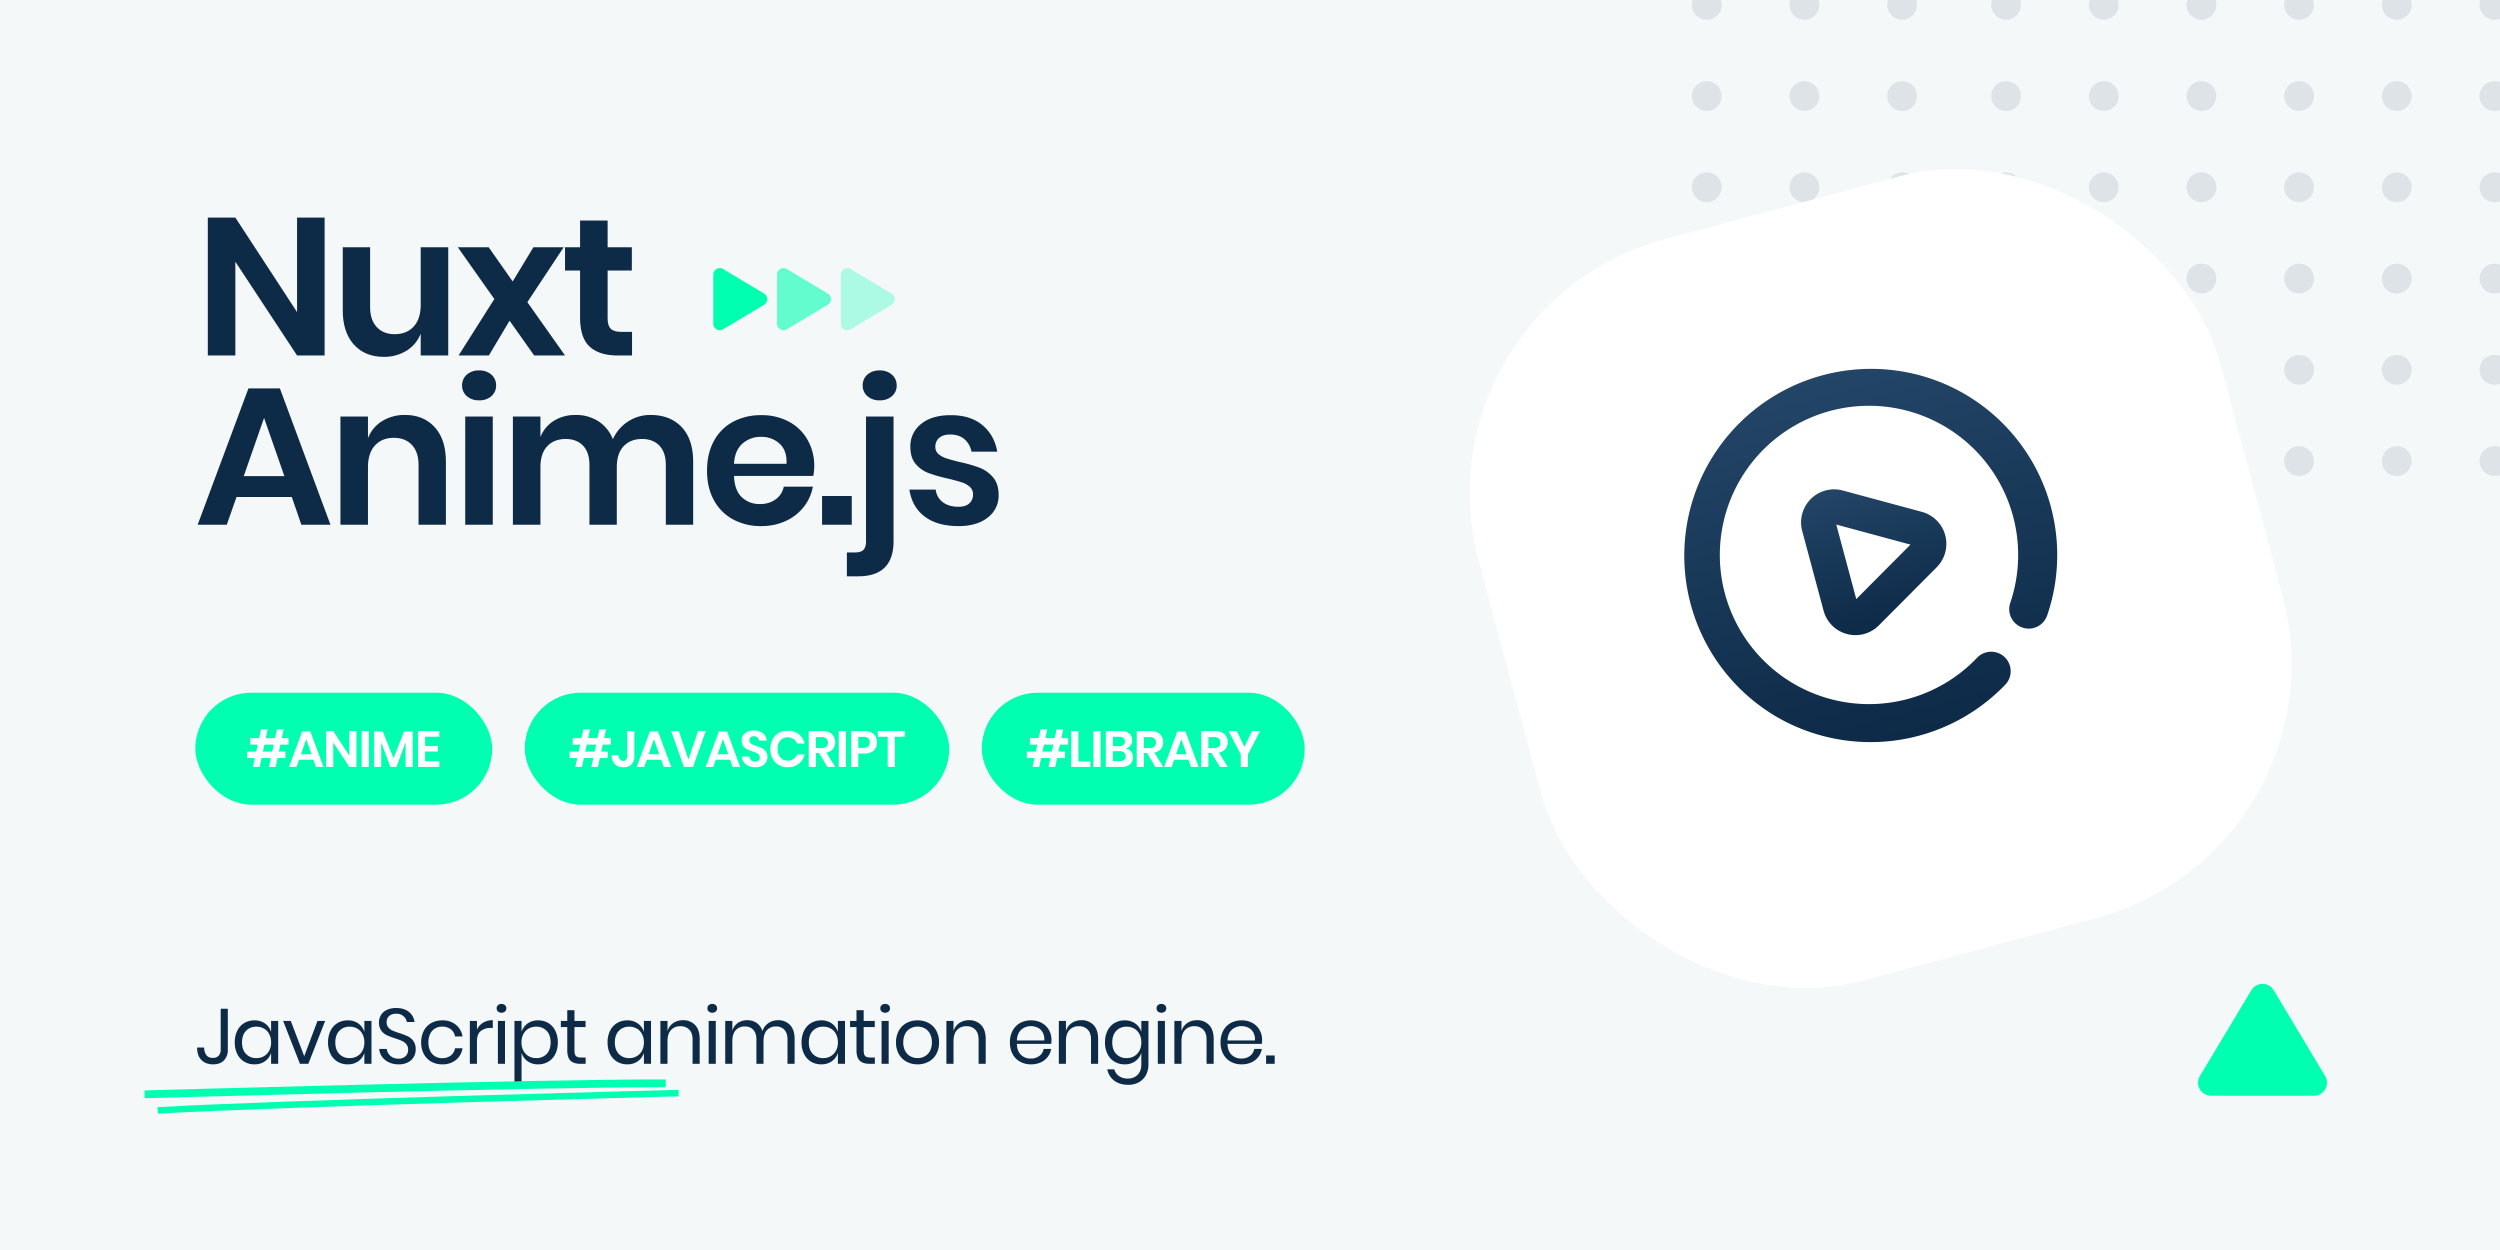 <svg xmlns="http://www.w3.org/2000/svg" xmlns:xlink="http://www.w3.org/1999/xlink" width="1920" height="960" viewBox="0 0 1920 960">
  <defs>
    <style>
      .cls-1 {
        clip-path: url(#clip-cover);
      }

      .cls-2 {
        opacity: 0.102;
      }

      .cls-3 {
        fill: #0d2a47;
      }

      .cls-4, .cls-6, .cls-7 {
        fill: #00ffb0;
      }

      .cls-5 {
        fill: #fff;
      }

      .cls-6 {
        opacity: 0.596;
      }

      .cls-7 {
        opacity: 0.299;
      }

      .cls-8, .cls-9 {
        fill: none;
        stroke: #00ffb0;
      }

      .cls-8 {
        stroke-width: 6px;
      }

      .cls-9 {
        stroke-width: 5px;
      }

      .cls-10 {
        fill: url(#linear-gradient);
      }

      .cls-11 {
        fill: #f5f8f9;
      }

      .cls-12 {
        filter: url(#Rectangle_10);
      }
    </style>
    <filter id="Rectangle_10" x="1003.845" y="8.846" width="865.52" height="865.52" filterUnits="userSpaceOnUse">
      <feOffset dy="15" input="SourceAlpha"/>
      <feGaussianBlur stdDeviation="25" result="blur"/>
      <feFlood flood-color="#0d2a47" flood-opacity="0.102"/>
      <feComposite operator="in" in2="blur"/>
      <feComposite in="SourceGraphic"/>
    </filter>
    <linearGradient id="linear-gradient" x1="0.5" x2="0.5" y2="1" gradientUnits="objectBoundingBox">
      <stop offset="0" stop-color="#234567"/>
      <stop offset="1" stop-color="#0d2a47"/>
    </linearGradient>
    <clipPath id="clip-cover">
      <rect width="1920" height="960"/>
    </clipPath>
  </defs>
  <g id="cover" class="cls-1">
    <rect class="cls-11" width="1920" height="960"/>
    <g id="Group_23" data-name="Group 23" transform="translate(107.765 9.058)">
      <g id="Group_18" data-name="Group 18" class="cls-2" transform="translate(1421.498 -16.779)">
        <path id="Path_13" data-name="Path 13" class="cls-3" d="M221.684,597.034A11.431,11.431,0,1,1,210.255,585.6,11.428,11.428,0,0,1,221.684,597.034Z" transform="translate(-198.822 -585.6)"/>
        <path id="Path_14" data-name="Path 14" class="cls-3" d="M235.689,597.028A11.433,11.433,0,1,1,224.255,585.6,11.437,11.437,0,0,1,235.689,597.028Z" transform="translate(-137.813 -585.6)"/>
        <path id="Path_15" data-name="Path 15" class="cls-3" d="M249.684,597.029A11.431,11.431,0,1,1,238.255,585.6,11.428,11.428,0,0,1,249.684,597.029Z" transform="translate(-76.805 -585.595)"/>
        <path id="Path_16" data-name="Path 16" class="cls-3" d="M263.689,597.028A11.433,11.433,0,1,1,252.261,585.6,11.434,11.434,0,0,1,263.689,597.028Z" transform="translate(-15.796 -585.6)"/>
        <path id="Path_17" data-name="Path 17" class="cls-3" d="M277.688,597.029A11.433,11.433,0,1,1,266.26,585.6,11.428,11.428,0,0,1,277.688,597.029Z" transform="translate(45.208 -585.595)"/>
        <path id="Path_18" data-name="Path 18" class="cls-3" d="M291.683,597.028A11.431,11.431,0,1,1,280.255,585.6,11.426,11.426,0,0,1,291.683,597.028Z" transform="translate(106.22 -585.6)"/>
        <path id="Path_19" data-name="Path 19" class="cls-3" d="M221.684,610.107a11.431,11.431,0,1,1-11.428-11.428A11.429,11.429,0,0,1,221.684,610.107Z" transform="translate(-198.822 -528.605)"/>
        <path id="Path_20" data-name="Path 20" class="cls-3" d="M235.689,610.112a11.433,11.433,0,1,1-11.433-11.434A11.44,11.44,0,0,1,235.689,610.112Z" transform="translate(-137.813 -528.609)"/>
        <path id="Path_21" data-name="Path 21" class="cls-3" d="M249.684,610.107a11.431,11.431,0,1,1-11.428-11.428A11.429,11.429,0,0,1,249.684,610.107Z" transform="translate(-76.805 -528.605)"/>
        <path id="Path_22" data-name="Path 22" class="cls-3" d="M263.689,610.112a11.433,11.433,0,1,1-11.433-11.434A11.441,11.441,0,0,1,263.689,610.112Z" transform="translate(-15.796 -528.609)"/>
        <path id="Path_23" data-name="Path 23" class="cls-3" d="M277.693,610.107a11.436,11.436,0,1,1-11.433-11.428A11.437,11.437,0,0,1,277.693,610.107Z" transform="translate(45.208 -528.605)"/>
        <path id="Path_24" data-name="Path 24" class="cls-3" d="M291.683,610.107a11.431,11.431,0,1,1-11.428-11.428A11.426,11.426,0,0,1,291.683,610.107Z" transform="translate(106.22 -528.605)"/>
        <path id="Path_25" data-name="Path 25" class="cls-3" d="M221.684,623.19a11.431,11.431,0,1,1-11.428-11.433A11.425,11.425,0,0,1,221.684,623.19Z" transform="translate(-198.822 -471.614)"/>
        <path id="Path_26" data-name="Path 26" class="cls-3" d="M235.689,623.185a11.433,11.433,0,1,1-11.433-11.428A11.434,11.434,0,0,1,235.689,623.185Z" transform="translate(-137.813 -471.614)"/>
        <path id="Path_27" data-name="Path 27" class="cls-3" d="M249.689,623.19a11.433,11.433,0,1,1-11.439-11.433A11.433,11.433,0,0,1,249.689,623.19Z" transform="translate(-76.805 -471.614)"/>
        <path id="Path_28" data-name="Path 28" class="cls-3" d="M263.689,623.185a11.433,11.433,0,1,1-11.433-11.428A11.441,11.441,0,0,1,263.689,623.185Z" transform="translate(-15.796 -471.614)"/>
        <path id="Path_29" data-name="Path 29" class="cls-3" d="M277.689,623.181a11.433,11.433,0,1,1-11.433-11.423A11.433,11.433,0,0,1,277.689,623.181Z" transform="translate(45.212 -471.61)"/>
        <path id="Path_30" data-name="Path 30" class="cls-3" d="M291.683,623.185a11.431,11.431,0,1,1-11.428-11.428A11.423,11.423,0,0,1,291.683,623.185Z" transform="translate(106.22 -471.614)"/>
        <path id="Path_31" data-name="Path 31" class="cls-3" d="M221.684,636.269a11.431,11.431,0,1,1-11.428-11.433A11.42,11.42,0,0,1,221.684,636.269Z" transform="translate(-198.822 -414.619)"/>
        <path id="Path_32" data-name="Path 32" class="cls-3" d="M235.689,636.269a11.433,11.433,0,1,1-11.433-11.433A11.438,11.438,0,0,1,235.689,636.269Z" transform="translate(-137.813 -414.624)"/>
        <path id="Path_33" data-name="Path 33" class="cls-3" d="M249.689,636.264a11.433,11.433,0,1,1-11.439-11.428A11.438,11.438,0,0,1,249.689,636.264Z" transform="translate(-76.805 -414.619)"/>
        <path id="Path_34" data-name="Path 34" class="cls-3" d="M263.689,636.269a11.433,11.433,0,1,1-11.433-11.433A11.445,11.445,0,0,1,263.689,636.269Z" transform="translate(-15.796 -414.624)"/>
        <path id="Path_35" data-name="Path 35" class="cls-3" d="M277.689,636.26a11.433,11.433,0,1,1-11.433-11.423A11.429,11.429,0,0,1,277.689,636.26Z" transform="translate(45.212 -414.615)"/>
        <path id="Path_36" data-name="Path 36" class="cls-3" d="M291.683,636.269a11.431,11.431,0,1,1-11.428-11.433A11.437,11.437,0,0,1,291.683,636.269Z" transform="translate(106.22 -414.624)"/>
        <path id="Path_37" data-name="Path 37" class="cls-3" d="M221.684,649.349a11.431,11.431,0,1,1-11.428-11.434A11.42,11.42,0,0,1,221.684,649.349Z" transform="translate(-198.822 -357.624)"/>
        <path id="Path_38" data-name="Path 38" class="cls-3" d="M235.689,649.347a11.433,11.433,0,1,1-11.433-11.433A11.437,11.437,0,0,1,235.689,649.347Z" transform="translate(-137.813 -357.629)"/>
        <path id="Path_39" data-name="Path 39" class="cls-3" d="M249.689,649.343a11.433,11.433,0,1,1-11.439-11.428A11.437,11.437,0,0,1,249.689,649.343Z" transform="translate(-76.805 -357.624)"/>
        <path id="Path_40" data-name="Path 40" class="cls-3" d="M263.689,649.347a11.433,11.433,0,1,1-11.433-11.433A11.444,11.444,0,0,1,263.689,649.347Z" transform="translate(-15.796 -357.629)"/>
        <path id="Path_41" data-name="Path 41" class="cls-3" d="M277.689,649.343a11.433,11.433,0,1,1-11.439-11.428A11.428,11.428,0,0,1,277.689,649.343Z" transform="translate(45.212 -357.624)"/>
        <path id="Path_42" data-name="Path 42" class="cls-3" d="M291.683,649.347a11.431,11.431,0,1,1-11.428-11.433A11.436,11.436,0,0,1,291.683,649.347Z" transform="translate(106.22 -357.629)"/>
        <path id="Path_43" data-name="Path 43" class="cls-3" d="M221.689,662.422a11.433,11.433,0,1,1-11.433-11.428A11.433,11.433,0,0,1,221.689,662.422Z" transform="translate(-198.822 -300.629)"/>
        <path id="Path_44" data-name="Path 44" class="cls-3" d="M235.689,662.427a11.433,11.433,0,1,1-11.433-11.434A11.433,11.433,0,0,1,235.689,662.427Z" transform="translate(-137.813 -300.633)"/>
        <path id="Path_45" data-name="Path 45" class="cls-3" d="M249.689,662.422a11.433,11.433,0,1,1-11.439-11.428A11.428,11.428,0,0,1,249.689,662.422Z" transform="translate(-76.805 -300.629)"/>
        <path id="Path_46" data-name="Path 46" class="cls-3" d="M263.689,662.427a11.433,11.433,0,1,1-11.433-11.434A11.436,11.436,0,0,1,263.689,662.427Z" transform="translate(-15.796 -300.633)"/>
        <path id="Path_47" data-name="Path 47" class="cls-3" d="M277.689,662.427a11.433,11.433,0,1,1-11.433-11.434A11.433,11.433,0,0,1,277.689,662.427Z" transform="translate(45.212 -300.633)"/>
        <path id="Path_48" data-name="Path 48" class="cls-3" d="M291.683,662.427a11.431,11.431,0,1,1-11.428-11.434A11.425,11.425,0,0,1,291.683,662.427Z" transform="translate(106.22 -300.633)"/>
      </g>
      <g id="Group_20" data-name="Group 20" class="cls-2" transform="translate(1191.613 -16.779)">
        <path id="Path_16-2" data-name="Path 16" class="cls-3" d="M263.689,597.028A11.433,11.433,0,1,1,252.261,585.6,11.434,11.434,0,0,1,263.689,597.028Z" transform="translate(-240.822 -585.6)"/>
        <path id="Path_17-2" data-name="Path 17" class="cls-3" d="M277.688,597.029A11.433,11.433,0,1,1,266.26,585.6,11.428,11.428,0,0,1,277.688,597.029Z" transform="translate(-179.818 -585.595)"/>
        <path id="Path_18-2" data-name="Path 18" class="cls-3" d="M291.683,597.028A11.431,11.431,0,1,1,280.255,585.6,11.426,11.426,0,0,1,291.683,597.028Z" transform="translate(-118.805 -585.6)"/>
        <path id="Path_22-2" data-name="Path 22" class="cls-3" d="M263.689,610.112a11.433,11.433,0,1,1-11.433-11.434A11.441,11.441,0,0,1,263.689,610.112Z" transform="translate(-240.822 -528.609)"/>
        <path id="Path_23-2" data-name="Path 23" class="cls-3" d="M277.693,610.107a11.436,11.436,0,1,1-11.433-11.428A11.437,11.437,0,0,1,277.693,610.107Z" transform="translate(-179.818 -528.605)"/>
        <path id="Path_24-2" data-name="Path 24" class="cls-3" d="M291.683,610.107a11.431,11.431,0,1,1-11.428-11.428A11.426,11.426,0,0,1,291.683,610.107Z" transform="translate(-118.805 -528.605)"/>
        <path id="Path_28-2" data-name="Path 28" class="cls-3" d="M263.689,623.185a11.433,11.433,0,1,1-11.433-11.428A11.441,11.441,0,0,1,263.689,623.185Z" transform="translate(-240.822 -471.614)"/>
        <path id="Path_29-2" data-name="Path 29" class="cls-3" d="M277.689,623.181a11.433,11.433,0,1,1-11.433-11.423A11.433,11.433,0,0,1,277.689,623.181Z" transform="translate(-179.814 -471.61)"/>
        <path id="Path_30-2" data-name="Path 30" class="cls-3" d="M291.683,623.185a11.431,11.431,0,1,1-11.428-11.428A11.423,11.423,0,0,1,291.683,623.185Z" transform="translate(-118.805 -471.614)"/>
        <path id="Path_34-2" data-name="Path 34" class="cls-3" d="M263.689,636.269a11.433,11.433,0,1,1-11.433-11.433A11.445,11.445,0,0,1,263.689,636.269Z" transform="translate(-240.822 -414.624)"/>
        <path id="Path_35-2" data-name="Path 35" class="cls-3" d="M277.689,636.26a11.433,11.433,0,1,1-11.433-11.423A11.429,11.429,0,0,1,277.689,636.26Z" transform="translate(-179.814 -414.615)"/>
        <path id="Path_36-2" data-name="Path 36" class="cls-3" d="M291.683,636.269a11.431,11.431,0,1,1-11.428-11.433A11.437,11.437,0,0,1,291.683,636.269Z" transform="translate(-118.805 -414.624)"/>
        <path id="Path_40-2" data-name="Path 40" class="cls-3" d="M263.689,649.347a11.433,11.433,0,1,1-11.433-11.433A11.444,11.444,0,0,1,263.689,649.347Z" transform="translate(-240.822 -357.629)"/>
        <path id="Path_41-2" data-name="Path 41" class="cls-3" d="M277.689,649.343a11.433,11.433,0,1,1-11.439-11.428A11.428,11.428,0,0,1,277.689,649.343Z" transform="translate(-179.814 -357.624)"/>
        <path id="Path_42-2" data-name="Path 42" class="cls-3" d="M291.683,649.347a11.431,11.431,0,1,1-11.428-11.433A11.436,11.436,0,0,1,291.683,649.347Z" transform="translate(-118.805 -357.629)"/>
        <path id="Path_46-2" data-name="Path 46" class="cls-3" d="M263.689,662.427a11.433,11.433,0,1,1-11.433-11.434A11.436,11.436,0,0,1,263.689,662.427Z" transform="translate(-240.822 -300.633)"/>
        <path id="Path_47-2" data-name="Path 47" class="cls-3" d="M277.689,662.427a11.433,11.433,0,1,1-11.433-11.434A11.433,11.433,0,0,1,277.689,662.427Z" transform="translate(-179.814 -300.633)"/>
        <path id="Path_48-2" data-name="Path 48" class="cls-3" d="M291.683,662.427a11.431,11.431,0,1,1-11.428-11.434A11.425,11.425,0,0,1,291.683,662.427Z" transform="translate(-118.805 -300.633)"/>
      </g>
    </g>
    <path id="Path_97" data-name="Path 97" class="cls-3" d="M74.1-21.3H31.65L24.15,0H1.8l39-104.7H64.95L103.8,0H81.45ZM68.4-37.35,52.8-82.05,37.2-37.35ZM160.95-84.3q14.4,0,22.95,9.45t8.55,26.55V0h-21V-45.9q0-9.9-5.1-15.375T152.4-66.75q-9,0-14.4,5.85t-5.4,16.8V0H111.45V-83.1H132.6v16.65a26.476,26.476,0,0,1,10.875-13.125A32.327,32.327,0,0,1,160.95-84.3Zm43.95-22.65a10.664,10.664,0,0,1,3.6-8.325,13.628,13.628,0,0,1,9.45-3.225,13.628,13.628,0,0,1,9.45,3.225,10.664,10.664,0,0,1,3.6,8.325,10.5,10.5,0,0,1-3.6,8.175,13.628,13.628,0,0,1-9.45,3.225,13.628,13.628,0,0,1-9.45-3.225A10.5,10.5,0,0,1,204.9-106.95ZM228.45-83.1V0H207.3V-83.1Zm121.2-1.2q15.15,0,23.925,9.375T382.35-48.3V0h-21V-45.9q0-9.6-4.875-14.775T343.05-65.85q-8.85,0-14.1,5.55T323.7-44.1V0h-21V-45.9q0-9.6-4.875-14.775T284.4-65.85q-8.85,0-14.1,5.55t-5.25,16.2V0H243.9V-83.1h21.15v15.75a25.754,25.754,0,0,1,10.425-12.525A30.765,30.765,0,0,1,292.05-84.3a31.474,31.474,0,0,1,17.475,4.8A29.338,29.338,0,0,1,320.7-65.7a31.374,31.374,0,0,1,11.625-13.575A31.086,31.086,0,0,1,349.65-84.3Zm125.7,39.6a40.043,40.043,0,0,1-.75,7.2H413.7q.45,11.1,6,16.35a19.3,19.3,0,0,0,13.8,5.25,20.022,20.022,0,0,0,12.225-3.6,15.946,15.946,0,0,0,6.225-9.75H474.3a35.756,35.756,0,0,1-7.05,15.6,36.841,36.841,0,0,1-13.875,10.8,44.5,44.5,0,0,1-18.825,3.9,44.233,44.233,0,0,1-21.6-5.175A36.377,36.377,0,0,1,398.25-18.9Q393-28.5,393-41.55t5.25-22.725a35.782,35.782,0,0,1,14.7-14.775,44.758,44.758,0,0,1,21.6-5.1,43.778,43.778,0,0,1,21.525,5.1,35.946,35.946,0,0,1,14.25,14.025A40.706,40.706,0,0,1,475.35-44.7Zm-21.3-2.1q.45-10.2-5.325-15.45A20.3,20.3,0,0,0,434.55-67.5a20.775,20.775,0,0,0-14.4,5.25Q414.3-57,413.7-46.8Zm50.1,24.75V0h-22.8V-22.05Zm21.45-73.5a13.628,13.628,0,0,1-9.45-3.225,10.5,10.5,0,0,1-3.6-8.175,10.664,10.664,0,0,1,3.6-8.325,13.628,13.628,0,0,1,9.45-3.225,13.437,13.437,0,0,1,9.45,3.3,10.726,10.726,0,0,1,3.6,8.25,10.5,10.5,0,0,1-3.6,8.175A13.628,13.628,0,0,1,525.6-95.55ZM500.4,21.3h6q4.65,0,6.675-1.95T515.1,12.6V-83.1h21.15V12.6q0,27-27.15,27h-8.7ZM580.2-84.15q15.15,0,24.3,7.65t11.4,20.4H596.1a16.462,16.462,0,0,0-5.4-9.6q-4.2-3.6-10.95-3.6-5.4,0-8.4,2.55a8.587,8.587,0,0,0-3,6.9,7.014,7.014,0,0,0,2.4,5.55,17.289,17.289,0,0,0,6,3.3q3.6,1.2,10.35,2.85a106.438,106.438,0,0,1,15.375,4.425,25.44,25.44,0,0,1,10.2,7.35Q616.95-31.35,616.95-22.8a20.971,20.971,0,0,1-8.325,17.25Q600.3,1.05,586.2,1.05q-16.2,0-25.95-7.275T548.4-27h20.25a13.684,13.684,0,0,0,5.4,9.675Q578.7-13.8,586.2-13.8q5.4,0,8.25-2.625a8.85,8.85,0,0,0,2.85-6.825,7.539,7.539,0,0,0-2.475-5.85,16.708,16.708,0,0,0-6.15-3.45Q585-33.75,578.25-35.4a117.5,117.5,0,0,1-15.075-4.275,24.07,24.07,0,0,1-9.9-6.975q-4.125-4.8-4.125-13.2A21.611,21.611,0,0,1,557.4-77.4Q565.65-84.15,580.2-84.15Z" transform="translate(150 403)"/>
    <path id="Path_98" data-name="Path 98" class="cls-3" d="M24.96-42.3v31.44a11.277,11.277,0,0,1-2.97,8.25Q19.02.42,13.68.42,7.92.42,4.65-2.97T1.38-12.48H6.84A9.346,9.346,0,0,0,8.46-6.69a5.857,5.857,0,0,0,4.98,2.13,5.567,5.567,0,0,0,4.62-1.8,6.975,6.975,0,0,0,1.44-4.5V-42.3Zm20.46,8.94a13.535,13.535,0,0,1,8.13,2.4,12.508,12.508,0,0,1,4.65,6.42v-8.4h5.46V0H58.2V-8.4a12.508,12.508,0,0,1-4.65,6.42A13.535,13.535,0,0,1,45.42.42a14.931,14.931,0,0,1-7.8-2.04,14.11,14.11,0,0,1-5.37-5.85,19.447,19.447,0,0,1-1.95-8.97,19.633,19.633,0,0,1,1.95-9,14.071,14.071,0,0,1,5.37-5.88A14.931,14.931,0,0,1,45.42-33.36Zm1.56,4.86a10.575,10.575,0,0,0-8.07,3.21q-3.03,3.21-3.03,8.85t3.03,8.85a10.575,10.575,0,0,0,8.07,3.21,11.2,11.2,0,0,0,5.79-1.5,10.443,10.443,0,0,0,3.99-4.23,13.372,13.372,0,0,0,1.44-6.33,13.552,13.552,0,0,0-1.44-6.36,10.2,10.2,0,0,0-3.99-4.23A11.382,11.382,0,0,0,46.98-28.5ZM83.64-5.82l10.2-27.12h5.88L86.82,0H80.34L67.44-32.94h5.88Zm33.42-27.54a13.535,13.535,0,0,1,8.13,2.4,12.508,12.508,0,0,1,4.65,6.42v-8.4h5.46V0h-5.46V-8.4a12.508,12.508,0,0,1-4.65,6.42,13.535,13.535,0,0,1-8.13,2.4,14.931,14.931,0,0,1-7.8-2.04,14.109,14.109,0,0,1-5.37-5.85,19.447,19.447,0,0,1-1.95-8.97,19.633,19.633,0,0,1,1.95-9,14.071,14.071,0,0,1,5.37-5.88A14.931,14.931,0,0,1,117.06-33.36Zm1.56,4.86a10.575,10.575,0,0,0-8.07,3.21q-3.03,3.21-3.03,8.85t3.03,8.85a10.575,10.575,0,0,0,8.07,3.21,11.2,11.2,0,0,0,5.79-1.5,10.443,10.443,0,0,0,3.99-4.23,13.372,13.372,0,0,0,1.44-6.33,13.552,13.552,0,0,0-1.44-6.36,10.2,10.2,0,0,0-3.99-4.23A11.382,11.382,0,0,0,118.62-28.5Zm50.64,17.52a11.263,11.263,0,0,1-1.44,5.58,10.841,10.841,0,0,1-4.38,4.2A14.875,14.875,0,0,1,156.18.42a17.432,17.432,0,0,1-7.47-1.53,13.289,13.289,0,0,1-5.22-4.2,11.884,11.884,0,0,1-2.25-6.09h5.82a8.23,8.23,0,0,0,1.23,3.51,8.17,8.17,0,0,0,3,2.82A9.378,9.378,0,0,0,156-3.96a7.471,7.471,0,0,0,5.52-1.92,6.661,6.661,0,0,0,1.92-4.92,6.342,6.342,0,0,0-1.35-4.2,9.565,9.565,0,0,0-3.33-2.55,45.255,45.255,0,0,0-5.4-2.01,54.612,54.612,0,0,1-6.45-2.49,11.012,11.012,0,0,1-4.14-3.51,10.237,10.237,0,0,1-1.71-6.18,10.674,10.674,0,0,1,1.59-5.82,10.423,10.423,0,0,1,4.56-3.9,16.449,16.449,0,0,1,6.99-1.38q6.24,0,9.9,3.03a11.6,11.6,0,0,1,4.26,7.71h-5.88a7.953,7.953,0,0,0-2.58-4.44,8.124,8.124,0,0,0-5.7-1.92,7.8,7.8,0,0,0-5.28,1.71,6.038,6.038,0,0,0-1.98,4.83,5.98,5.98,0,0,0,1.29,3.99,8.979,8.979,0,0,0,3.21,2.4,51.67,51.67,0,0,0,5.28,1.95,53.552,53.552,0,0,1,6.57,2.52,11.1,11.1,0,0,1,4.23,3.63A10.852,10.852,0,0,1,169.26-10.98Zm20.4-22.38A16.03,16.03,0,0,1,200.1-30a14.233,14.233,0,0,1,5.1,9h-5.76a8.421,8.421,0,0,0-3.27-5.55,10.709,10.709,0,0,0-6.63-2.01,10.605,10.605,0,0,0-5.25,1.32,9.6,9.6,0,0,0-3.81,4.05,14.342,14.342,0,0,0-1.44,6.75,14.342,14.342,0,0,0,1.44,6.75,9.6,9.6,0,0,0,3.81,4.05,10.605,10.605,0,0,0,5.25,1.32,10.6,10.6,0,0,0,6.63-2.04,8.535,8.535,0,0,0,3.27-5.58h5.76a14.152,14.152,0,0,1-5.1,9.03A16.126,16.126,0,0,1,189.66.42a16.962,16.962,0,0,1-8.4-2.04,14.416,14.416,0,0,1-5.73-5.85,18.512,18.512,0,0,1-2.07-8.97,18.688,18.688,0,0,1,2.07-9,14.37,14.37,0,0,1,5.73-5.88A16.962,16.962,0,0,1,189.66-33.36Zm26.64,7.08a12.115,12.115,0,0,1,4.74-5.31,14.088,14.088,0,0,1,7.44-1.89v5.94H226.8a11.666,11.666,0,0,0-7.56,2.37q-2.94,2.37-2.94,7.83V0h-5.46V-32.94h5.46ZM231.42-42.6a3.134,3.134,0,0,1,1.02-2.43,3.852,3.852,0,0,1,2.7-.93,3.852,3.852,0,0,1,2.7.93,3.134,3.134,0,0,1,1.02,2.43,3.134,3.134,0,0,1-1.02,2.43,3.852,3.852,0,0,1-2.7.93,3.852,3.852,0,0,1-2.7-.93A3.134,3.134,0,0,1,231.42-42.6Zm6.42,9.66V0h-5.46V-32.94Zm25.44-.42a14.931,14.931,0,0,1,7.8,2.04,14.071,14.071,0,0,1,5.37,5.88,19.634,19.634,0,0,1,1.95,9,19.447,19.447,0,0,1-1.95,8.97,14.11,14.11,0,0,1-5.37,5.85,14.931,14.931,0,0,1-7.8,2.04,13.417,13.417,0,0,1-8.13-2.43,12.347,12.347,0,0,1-4.59-6.39v24H245.1V-32.94h5.46v8.4a12.347,12.347,0,0,1,4.59-6.39A13.417,13.417,0,0,1,263.28-33.36Zm-1.56,4.86a11.428,11.428,0,0,0-5.76,1.47,10.141,10.141,0,0,0-4.02,4.23,13.552,13.552,0,0,0-1.44,6.36,13.372,13.372,0,0,0,1.44,6.33,10.382,10.382,0,0,0,4.02,4.23,11.249,11.249,0,0,0,5.76,1.5,10.649,10.649,0,0,0,8.13-3.21q3.03-3.21,3.03-8.85t-3.03-8.85A10.649,10.649,0,0,0,261.72-28.5ZM299.76-4.8V0h-4.08q-5.04,0-7.53-2.4t-2.49-8.04V-28.2h-4.92v-4.74h4.92v-8.22h5.52v8.22h8.52v4.74h-8.52v17.88q0,3.18,1.17,4.35T296.4-4.8Zm31.98-28.56a13.535,13.535,0,0,1,8.13,2.4,12.508,12.508,0,0,1,4.65,6.42v-8.4h5.46V0h-5.46V-8.4a12.508,12.508,0,0,1-4.65,6.42,13.535,13.535,0,0,1-8.13,2.4,14.931,14.931,0,0,1-7.8-2.04,14.11,14.11,0,0,1-5.37-5.85,19.447,19.447,0,0,1-1.95-8.97,19.634,19.634,0,0,1,1.95-9,14.071,14.071,0,0,1,5.37-5.88A14.931,14.931,0,0,1,331.74-33.36Zm1.56,4.86a10.575,10.575,0,0,0-8.07,3.21q-3.03,3.21-3.03,8.85t3.03,8.85a10.575,10.575,0,0,0,8.07,3.21,11.2,11.2,0,0,0,5.79-1.5,10.443,10.443,0,0,0,3.99-4.23,13.372,13.372,0,0,0,1.44-6.33,13.552,13.552,0,0,0-1.44-6.36,10.2,10.2,0,0,0-3.99-4.23A11.382,11.382,0,0,0,333.3-28.5Zm41.22-4.98a12.3,12.3,0,0,1,9.3,3.69q3.54,3.69,3.54,10.65V0H381.9V-18.66q0-4.92-2.52-7.56a9.009,9.009,0,0,0-6.84-2.64,9.351,9.351,0,0,0-7.2,2.91q-2.7,2.91-2.7,8.49V0h-5.46V-32.94h5.46v7.8a11.221,11.221,0,0,1,4.47-6.18A12.959,12.959,0,0,1,374.52-33.48ZM393.3-42.6a3.134,3.134,0,0,1,1.02-2.43,3.852,3.852,0,0,1,2.7-.93,3.852,3.852,0,0,1,2.7.93,3.134,3.134,0,0,1,1.02,2.43,3.134,3.134,0,0,1-1.02,2.43,3.852,3.852,0,0,1-2.7.93,3.852,3.852,0,0,1-2.7-.93A3.134,3.134,0,0,1,393.3-42.6Zm6.42,9.66V0h-5.46V-32.94Zm47.76-.54a12.2,12.2,0,0,1,9.27,3.69q3.51,3.69,3.51,10.65V0H454.8V-18.66q0-4.86-2.37-7.44a8.4,8.4,0,0,0-6.51-2.58,8.945,8.945,0,0,0-6.93,2.85q-2.61,2.85-2.61,8.37V0h-5.46V-18.66q0-4.86-2.4-7.44a8.422,8.422,0,0,0-6.48-2.58,9.017,9.017,0,0,0-6.99,2.85q-2.61,2.85-2.61,8.37V0h-5.46V-32.94h5.46v7.5a10.7,10.7,0,0,1,4.29-5.97,12.475,12.475,0,0,1,7.11-2.07,12.526,12.526,0,0,1,7.29,2.13,11.59,11.59,0,0,1,4.41,6.27,11.907,11.907,0,0,1,4.62-6.21A12.771,12.771,0,0,1,447.48-33.48Zm33.24.12a13.535,13.535,0,0,1,8.13,2.4,12.508,12.508,0,0,1,4.65,6.42v-8.4h5.46V0H493.5V-8.4a12.508,12.508,0,0,1-4.65,6.42,13.535,13.535,0,0,1-8.13,2.4,14.931,14.931,0,0,1-7.8-2.04,14.11,14.11,0,0,1-5.37-5.85,19.447,19.447,0,0,1-1.95-8.97,19.634,19.634,0,0,1,1.95-9,14.071,14.071,0,0,1,5.37-5.88A14.931,14.931,0,0,1,480.72-33.36Zm1.56,4.86a10.575,10.575,0,0,0-8.07,3.21q-3.03,3.21-3.03,8.85t3.03,8.85a10.575,10.575,0,0,0,8.07,3.21,11.2,11.2,0,0,0,5.79-1.5,10.443,10.443,0,0,0,3.99-4.23,13.372,13.372,0,0,0,1.44-6.33,13.552,13.552,0,0,0-1.44-6.36,10.2,10.2,0,0,0-3.99-4.23A11.382,11.382,0,0,0,482.28-28.5Zm39.6,23.7V0H517.8q-5.04,0-7.53-2.4t-2.49-8.04V-28.2h-4.92v-4.74h4.92v-8.22h5.52v8.22h8.52v4.74H513.3v17.88q0,3.18,1.17,4.35t4.05,1.17Zm4.2-37.8a3.134,3.134,0,0,1,1.02-2.43,3.852,3.852,0,0,1,2.7-.93,3.852,3.852,0,0,1,2.7.93,3.134,3.134,0,0,1,1.02,2.43,3.134,3.134,0,0,1-1.02,2.43,3.852,3.852,0,0,1-2.7.93,3.852,3.852,0,0,1-2.7-.93A3.134,3.134,0,0,1,526.08-42.6Zm6.42,9.66V0h-5.46V-32.94Zm22.2-.42a17.476,17.476,0,0,1,8.49,2.04,14.6,14.6,0,0,1,5.88,5.88,18.26,18.26,0,0,1,2.13,9,18.089,18.089,0,0,1-2.13,8.97,14.648,14.648,0,0,1-5.88,5.85A17.476,17.476,0,0,1,554.7.42a17.476,17.476,0,0,1-8.49-2.04,14.845,14.845,0,0,1-5.91-5.85,17.886,17.886,0,0,1-2.16-8.97,18.055,18.055,0,0,1,2.16-9,14.794,14.794,0,0,1,5.91-5.88A17.476,17.476,0,0,1,554.7-33.36Zm0,4.8a11.413,11.413,0,0,0-5.43,1.32,9.924,9.924,0,0,0-4.02,4.05,13.641,13.641,0,0,0-1.53,6.75,13.507,13.507,0,0,0,1.53,6.69,9.924,9.924,0,0,0,4.02,4.05,11.413,11.413,0,0,0,5.43,1.32,11.413,11.413,0,0,0,5.43-1.32,9.924,9.924,0,0,0,4.02-4.05,13.507,13.507,0,0,0,1.53-6.69,13.641,13.641,0,0,0-1.53-6.75,9.924,9.924,0,0,0-4.02-4.05A11.413,11.413,0,0,0,554.7-28.56Zm39.48-4.92a12.3,12.3,0,0,1,9.3,3.69q3.54,3.69,3.54,10.65V0h-5.46V-18.66q0-4.92-2.52-7.56a9.009,9.009,0,0,0-6.84-2.64,9.352,9.352,0,0,0-7.2,2.91q-2.7,2.91-2.7,8.49V0h-5.46V-32.94h5.46v7.8a11.221,11.221,0,0,1,4.47-6.18A12.959,12.959,0,0,1,594.18-33.48ZM657.54-18.3a16.262,16.262,0,0,1-.24,3H630.96q.18,5.64,3.21,8.46a10.474,10.474,0,0,0,7.41,2.82,10.709,10.709,0,0,0,6.63-2.01,8.31,8.31,0,0,0,3.27-5.37h5.82a13.835,13.835,0,0,1-2.67,6.12,13.855,13.855,0,0,1-5.37,4.2,17.784,17.784,0,0,1-7.44,1.5,16.962,16.962,0,0,1-8.4-2.04,14.416,14.416,0,0,1-5.73-5.85,18.512,18.512,0,0,1-2.07-8.97,18.688,18.688,0,0,1,2.07-9,14.37,14.37,0,0,1,5.73-5.88,16.962,16.962,0,0,1,8.4-2.04,16.582,16.582,0,0,1,8.37,2.04,14.045,14.045,0,0,1,5.46,5.46A15.367,15.367,0,0,1,657.54-18.3Zm-5.52.36a11.206,11.206,0,0,0-1.2-6.12,8.772,8.772,0,0,0-3.78-3.66,11.508,11.508,0,0,0-5.22-1.2,10.8,10.8,0,0,0-7.56,2.79q-3.06,2.79-3.3,8.19Zm28.5-15.54a12.3,12.3,0,0,1,9.3,3.69q3.54,3.69,3.54,10.65V0H687.9V-18.66q0-4.92-2.52-7.56a9.009,9.009,0,0,0-6.84-2.64,9.352,9.352,0,0,0-7.2,2.91q-2.7,2.91-2.7,8.49V0h-5.46V-32.94h5.46v7.8a11.221,11.221,0,0,1,4.47-6.18A12.959,12.959,0,0,1,680.52-33.48Zm33.24.12a13.535,13.535,0,0,1,8.13,2.4,12.508,12.508,0,0,1,4.65,6.42v-8.4H732V.54a16.718,16.718,0,0,1-1.92,8.1,13.791,13.791,0,0,1-5.4,5.52,16.1,16.1,0,0,1-8.1,1.98q-6.66,0-10.86-3.21a14.166,14.166,0,0,1-5.34-8.67h5.4a9.352,9.352,0,0,0,3.63,5.19,11.621,11.621,0,0,0,6.87,1.89,10.074,10.074,0,0,0,7.35-2.85q2.91-2.85,2.91-7.95V-8.4a12.508,12.508,0,0,1-4.65,6.42,13.535,13.535,0,0,1-8.13,2.4,14.931,14.931,0,0,1-7.8-2.04,14.109,14.109,0,0,1-5.37-5.85,19.447,19.447,0,0,1-1.95-8.97,19.634,19.634,0,0,1,1.95-9,14.07,14.07,0,0,1,5.37-5.88A14.931,14.931,0,0,1,713.76-33.36Zm1.56,4.86a10.575,10.575,0,0,0-8.07,3.21q-3.03,3.21-3.03,8.85t3.03,8.85a10.575,10.575,0,0,0,8.07,3.21,11.2,11.2,0,0,0,5.79-1.5,10.442,10.442,0,0,0,3.99-4.23,13.371,13.371,0,0,0,1.44-6.33,13.552,13.552,0,0,0-1.44-6.36,10.2,10.2,0,0,0-3.99-4.23A11.382,11.382,0,0,0,715.32-28.5Zm22.92-14.1a3.134,3.134,0,0,1,1.02-2.43,3.852,3.852,0,0,1,2.7-.93,3.852,3.852,0,0,1,2.7.93,3.134,3.134,0,0,1,1.02,2.43,3.134,3.134,0,0,1-1.02,2.43,3.852,3.852,0,0,1-2.7.93,3.852,3.852,0,0,1-2.7-.93A3.134,3.134,0,0,1,738.24-42.6Zm6.42,9.66V0H739.2V-32.94Zm24.6-.54a12.3,12.3,0,0,1,9.3,3.69q3.54,3.69,3.54,10.65V0h-5.46V-18.66q0-4.92-2.52-7.56a9.009,9.009,0,0,0-6.84-2.64,9.352,9.352,0,0,0-7.2,2.91q-2.7,2.91-2.7,8.49V0h-5.46V-32.94h5.46v7.8a11.221,11.221,0,0,1,4.47-6.18A12.959,12.959,0,0,1,769.26-33.48ZM819.3-18.3a16.262,16.262,0,0,1-.24,3H792.72q.18,5.64,3.21,8.46a10.474,10.474,0,0,0,7.41,2.82,10.709,10.709,0,0,0,6.63-2.01,8.31,8.31,0,0,0,3.27-5.37h5.82a13.835,13.835,0,0,1-2.67,6.12,13.855,13.855,0,0,1-5.37,4.2,17.784,17.784,0,0,1-7.44,1.5,16.962,16.962,0,0,1-8.4-2.04,14.416,14.416,0,0,1-5.73-5.85,18.512,18.512,0,0,1-2.07-8.97,18.688,18.688,0,0,1,2.07-9,14.37,14.37,0,0,1,5.73-5.88,16.962,16.962,0,0,1,8.4-2.04,16.582,16.582,0,0,1,8.37,2.04,14.045,14.045,0,0,1,5.46,5.46A15.367,15.367,0,0,1,819.3-18.3Zm-5.52.36a11.206,11.206,0,0,0-1.2-6.12,8.772,8.772,0,0,0-3.78-3.66,11.508,11.508,0,0,0-5.22-1.2,10.8,10.8,0,0,0-7.56,2.79q-3.06,2.79-3.3,8.19ZM828.96-6.42V0h-6.6V-6.42Z" transform="translate(150 817)"/>
    <path id="Path_96" data-name="Path 96" class="cls-3" d="M99.3,0H78.15L30.75-72V0H9.6V-105.9H30.75l47.4,72.6v-72.6H99.3Zm94.95-83.1V0H173.1V-16.8A26.476,26.476,0,0,1,162.225-3.675,32.327,32.327,0,0,1,144.75,1.05q-14.4,0-22.95-9.45t-8.55-26.4V-83.1h21v45.9q0,9.9,5.1,15.375t13.8,5.475q9.15,0,14.55-5.85T173.1-39V-83.1Zm66,83.1-18.9-26.7L225.45,0H202.2l27.45-43.35L201.6-83.1h23.7l18.45,26.25,15.9-26.25H282.9L255-40.95,283.95,0ZM335.4-18.15V0H324.3q-13.95,0-21.375-6.75T295.5-29.25v-36H283.95V-83.1H295.5v-20.55h21.15V-83.1h18.6v17.85h-18.6v36.3q0,6,2.4,8.4t8.1,2.4Z" transform="translate(150 273)"/>
    <rect id="Rectangle_1" data-name="Rectangle 1" class="cls-4" width="228" height="86" rx="43" transform="translate(150 532)"/>
    <rect id="Rectangle_22" data-name="Rectangle 22" class="cls-4" width="248" height="86" rx="43" transform="translate(754 532)"/>
    <rect id="Rectangle_24" data-name="Rectangle 24" class="cls-4" width="326" height="86" rx="43" transform="translate(403 532)"/>
    <path id="Path_101" data-name="Path 101" class="cls-5" d="M-48.653-17.121l-1.17,5.343h5.031v4.992h-6.084L-52.319,0h-5.109l1.443-6.786H-63.16L-64.6,0h-5.109l1.443-6.786h-5.85v-4.992h6.9l1.17-5.343h-5.694v-4.992h6.747l1.443-6.747h5.109l-1.443,6.747h7.176l1.443-6.747h5.109L-47.6-22.113h5.187v4.992Zm-5.109,0h-7.176l-1.17,5.343h7.176Zm30.5,11.583H-34.3L-36.25,0h-5.811l10.14-27.222h6.279L-15.542,0h-5.811Zm-1.482-4.173L-28.8-21.333-32.857-9.711ZM9.77,0h-5.5L-8.054-18.72V0h-5.5V-27.534h5.5L4.271-8.658V-27.534h5.5Zm9.516-27.534V0h-5.5V-27.534Zm33.7.312V0h-5.46V-18.993L40.54,0H35.782L28.8-18.915V0H23.3V-27.222h6.669L38.239-6.747l8.112-20.475ZM62.5-23.166v7.137h9.75v4.212H62.5v7.41h10.92V0H57V-27.534H73.417v4.368Z" transform="translate(264 589)"/>
    <path id="Path_99" data-name="Path 99" class="cls-5" d="M-63.921-17.121l-1.17,5.343h5.031v4.992h-6.084L-67.587,0H-72.7l1.443-6.786h-7.176L-79.872,0h-5.109l1.443-6.786h-5.85v-4.992h6.9l1.17-5.343h-5.694v-4.992h6.747l1.443-6.747h5.109l-1.443,6.747h7.176l1.443-6.747h5.109l-1.443,6.747h5.187v4.992Zm-5.109,0h-7.176l-1.17,5.343H-70.2ZM-49.8-4.212h9.243V0H-55.3V-27.534h5.5ZM-32.76-27.534V0h-5.5V-27.534ZM-13.377-14.2a6.68,6.68,0,0,1,4,2.359,6.7,6.7,0,0,1,1.5,4.349A6.87,6.87,0,0,1-10.2-2.009Q-12.519,0-16.926,0H-28.743V-27.534H-17.16A9.9,9.9,0,0,1-10.745-25.7,6.276,6.276,0,0,1-8.5-20.553a6.419,6.419,0,0,1-1.345,4.212A6.258,6.258,0,0,1-13.377-14.2Zm-9.867-1.794h4.953a4.712,4.712,0,0,0,3.139-.917,3.272,3.272,0,0,0,1.073-2.632,3.362,3.362,0,0,0-1.053-2.652,4.765,4.765,0,0,0-3.237-.936h-4.875Zm5.226,11.5a5.181,5.181,0,0,0,3.354-.956,3.391,3.391,0,0,0,1.17-2.788,3.48,3.48,0,0,0-1.19-2.827,5.119,5.119,0,0,0-3.374-.995h-5.187v7.566ZM9.36,0,2.925-10.725H.507V0h-5.5V-27.534H5.5q4.8,0,7.312,2.34a8.021,8.021,0,0,1,2.515,6.162,7.945,7.945,0,0,1-1.735,5.226A8.564,8.564,0,0,1,8.58-11L15.444,0ZM.507-14.508H5.031q4.719,0,4.719-4.173a4.11,4.11,0,0,0-1.151-3.1,4.974,4.974,0,0,0-3.568-1.111H.507Zm34.32,8.97H23.79L21.84,0H16.029l10.14-27.222h6.279L42.549,0H36.738ZM33.345-9.711,29.289-21.333,25.233-9.711ZM58.89,0,52.455-10.725H50.037V0h-5.5V-27.534H55.029q4.8,0,7.313,2.34a8.021,8.021,0,0,1,2.516,6.162,7.945,7.945,0,0,1-1.736,5.226A8.564,8.564,0,0,1,58.11-11L64.974,0ZM50.037-14.508h4.524q4.719,0,4.719-4.173a4.11,4.11,0,0,0-1.15-3.1,4.974,4.974,0,0,0-3.569-1.111H50.037ZM89.778-27.534l-9.321,17.9V0H74.919V-9.633l-9.36-17.9h6.318l5.85,12.051,5.85-12.051Z" transform="translate(878 589)"/>
    <path id="Path_100" data-name="Path 100" class="cls-5" d="M-103.077-17.121l-1.17,5.343h5.031v4.992H-105.3L-106.743,0h-5.109l1.443-6.786h-7.176L-119.028,0h-5.109l1.443-6.786h-5.85v-4.992h6.9l1.17-5.343h-5.694v-4.992h6.747l1.443-6.747h5.109l-1.443,6.747h7.176l1.443-6.747h5.109l-1.443,6.747h5.187v4.992Zm-5.109,0h-7.176l-1.17,5.343h7.176Zm29.367-10.413V-8.112a8.357,8.357,0,0,1-2.2,6.182,8.249,8.249,0,0,1-6.1,2.2,9.094,9.094,0,0,1-6.669-2.418q-2.457-2.418-2.457-6.9h5.421a5.187,5.187,0,0,0,.878,3.237A3.081,3.081,0,0,0-87.36-4.68a2.784,2.784,0,0,0,2.3-.917,3.892,3.892,0,0,0,.741-2.516V-27.534Zm20.592,22H-69.264L-71.214,0h-5.811l10.14-27.222h6.279L-50.5,0h-5.811Zm-1.482-4.173-4.056-11.622L-67.821-9.711Zm15.054-17.823,7.371,21.8,7.41-21.8h5.889L-33.735,0h-7.059l-9.75-27.534Zm39.429,22H-16.263L-18.213,0h-5.811l10.14-27.222H-7.6L2.5,0H-3.315ZM-6.708-9.711l-4.056-11.622L-14.82-9.711ZM23.4-7.527a7.466,7.466,0,0,1-1.053,3.88A7.563,7.563,0,0,1,19.227-.8,10.817,10.817,0,0,1,14.2.273,13.055,13.055,0,0,1,8.97-.722,8.836,8.836,0,0,1,5.285-3.588,8.269,8.269,0,0,1,3.705-7.956h5.85A4.47,4.47,0,0,0,10.9-5.167a4.22,4.22,0,0,0,3.062,1.111,3.563,3.563,0,0,0,2.632-.916,3.194,3.194,0,0,0,.917-2.359,3.091,3.091,0,0,0-.741-2.126A5.407,5.407,0,0,0,14.9-10.8q-1.131-.507-3.12-1.17a30.842,30.842,0,0,1-4.212-1.7,7.786,7.786,0,0,1-2.789-2.438,6.983,6.983,0,0,1-1.15-4.173,6.785,6.785,0,0,1,2.555-5.6,10.5,10.5,0,0,1,6.766-2.048,10.717,10.717,0,0,1,6.962,2.106A7.949,7.949,0,0,1,22.854-20.2H16.926a4.129,4.129,0,0,0-1.248-2.437,3.875,3.875,0,0,0-2.769-.956,3.652,3.652,0,0,0-2.457.8,2.883,2.883,0,0,0-.936,2.321,2.885,2.885,0,0,0,.721,2.008,5.506,5.506,0,0,0,1.833,1.307,30.086,30.086,0,0,0,3.023,1.131A40.185,40.185,0,0,1,19.4-14.274a7.593,7.593,0,0,1,2.827,2.457A7.22,7.22,0,0,1,23.4-7.527Zm15.522-20.28a13.449,13.449,0,0,1,8.541,2.652,12.542,12.542,0,0,1,4.485,7.215H46.176a7.552,7.552,0,0,0-2.789-3.51,7.882,7.882,0,0,0-4.543-1.287A7.3,7.3,0,0,0,34.9-21.645a7.288,7.288,0,0,0-2.73,3.12,10.871,10.871,0,0,0-.975,4.758,10.774,10.774,0,0,0,.975,4.719,7.288,7.288,0,0,0,2.73,3.12,7.3,7.3,0,0,0,3.939,1.092,7.882,7.882,0,0,0,4.543-1.287,7.552,7.552,0,0,0,2.789-3.51h5.772a12.542,12.542,0,0,1-4.485,7.215A13.449,13.449,0,0,1,38.922.234a13.492,13.492,0,0,1-6.962-1.775,12.082,12.082,0,0,1-4.68-4.972,15.532,15.532,0,0,1-1.657-7.254,15.618,15.618,0,0,1,1.657-7.293,12.121,12.121,0,0,1,4.66-4.972A13.465,13.465,0,0,1,38.922-27.807ZM69.459,0,63.024-10.725H60.606V0h-5.5V-27.534H65.6q4.8,0,7.313,2.34a8.021,8.021,0,0,1,2.516,6.162,7.945,7.945,0,0,1-1.736,5.226A8.564,8.564,0,0,1,68.679-11L75.543,0ZM60.606-14.508H65.13q4.719,0,4.719-4.173a4.11,4.11,0,0,0-1.15-3.1,4.974,4.974,0,0,0-3.569-1.111H60.606ZM83.655-27.534V0h-5.5V-27.534Zm9.516,17.316V0h-5.5V-27.534H97.7q4.875,0,7.352,2.34a8.327,8.327,0,0,1,2.477,6.357,8.1,8.1,0,0,1-2.555,6.279q-2.554,2.34-7.273,2.34Zm3.939-4.407q4.836,0,4.836-4.212A4.19,4.19,0,0,0,100.815-22a5.215,5.215,0,0,0-3.705-1.092H93.171v8.463Zm31.746-12.909v4.368h-7.605V0h-5.5V-23.166h-7.566v-4.368Z" transform="translate(566 589)"/>
    <path id="Polygon_17" data-name="Polygon 17" class="cls-4" d="M48.6,14.3a10,10,0,0,1,17.152,0L105.263,80.2a10,10,0,0,1-8.576,15.143H17.657A10,10,0,0,1,9.081,80.2Z" transform="translate(1680.447 746.162)"/>
    <g id="Group_24" data-name="Group 24" transform="matrix(0.966, -0.259, 0.259, 0.966, 397.197, 218.421)">
      <g class="cls-12" transform="matrix(0.97, 0.26, -0.26, 0.97, -327.13, -313.78)">
        <rect id="Rectangle_10-2" data-name="Rectangle 10" class="cls-5" width="584.219" height="584.219" rx="200" transform="matrix(0.97, -0.26, 0.26, 0.97, 1078.85, 220.05)"/>
      </g>
      <path id="Path_68" data-name="Path 68" class="cls-5" d="M-301.566,343.583a11.155,11.155,0,0,0,7.829-3.243,11.133,11.133,0,0,0,3.243-7.816,11.148,11.148,0,0,0-3.244-7.829,11.184,11.184,0,0,0-7.828-3.229,11.177,11.177,0,0,0-7.816,3.232,11.176,11.176,0,0,0-3.229,7.827,11.18,11.18,0,0,0,3.23,7.816A11.13,11.13,0,0,0-301.566,343.583Z" transform="translate(1210.765 32.586)"/>
      <path id="Path_69" data-name="Path 69" class="cls-5" d="M-328.553,343.583a11.138,11.138,0,0,0,7.815-3.243,11.133,11.133,0,0,0,3.243-7.816,11.148,11.148,0,0,0-3.244-7.829,11.166,11.166,0,0,0-7.814-3.229,11.2,11.2,0,0,0-7.829,3.232,11.176,11.176,0,0,0-3.229,7.827,11.132,11.132,0,0,0,3.23,7.816A11.147,11.147,0,0,0-328.553,343.583Z" transform="translate(1200.443 32.586)"/>
      <path id="Path_70" data-name="Path 70" class="cls-5" d="M-355.553,343.583a11.139,11.139,0,0,0,7.817-3.244,11.172,11.172,0,0,0,3.242-7.814,11.194,11.194,0,0,0-3.244-7.829,11.166,11.166,0,0,0-7.814-3.229,11.2,11.2,0,0,0-7.829,3.232,11.176,11.176,0,0,0-3.229,7.827,11.132,11.132,0,0,0,3.23,7.816A11.152,11.152,0,0,0-355.553,343.583Z" transform="translate(1190.121 32.586)"/>
    </g>
    <g id="Group_28" data-name="Group 28" transform="translate(3.264 4.115)">
      <path id="Polygon_25" data-name="Polygon 25" class="cls-4" d="M23.394,7.153a5,5,0,0,1,8.577,0L50.826,38.6a5,5,0,0,1-4.288,7.571H8.827A5,5,0,0,1,4.539,38.6Z" transform="translate(590.713 197.965) rotate(90)"/>
      <path id="Polygon_27" data-name="Polygon 27" class="cls-6" d="M23.394,7.153a5,5,0,0,1,8.577,0L50.826,38.6a5,5,0,0,1-4.288,7.571H8.827A5,5,0,0,1,4.539,38.6Z" transform="translate(639.676 197.965) rotate(90)"/>
      <path id="Polygon_28" data-name="Polygon 28" class="cls-7" d="M23.394,7.153a5,5,0,0,1,8.577,0L50.826,38.6a5,5,0,0,1-4.288,7.571H8.827A5,5,0,0,1,4.539,38.6Z" transform="translate(688.639 197.965) rotate(90)"/>
    </g>
    <path id="Path_49" data-name="Path 49" class="cls-8" d="M0,1.98S306.79-1.6,400.265.367" transform="matrix(1, -0.017, 0.017, 1, 111.009, 838.465)"/>
    <path id="Path_50" data-name="Path 50" class="cls-9" d="M0,0S306.775,8.2,400.186,7.645" transform="translate(521.156 839.49) rotate(177)"/>
    <g id="Group_64" data-name="Group 64" transform="matrix(0.966, -0.259, 0.259, 0.966, 1270.003, 330.373)">
      <path id="Path_94" data-name="Path 94" class="cls-10" d="M237.374,34.514A143.445,143.445,0,0,0,34.514,237.375,143.5,143.5,0,0,0,210.17,258.714,14.971,14.971,0,1,0,194.657,233.1,114.545,114.545,0,1,1,230.2,198.937a14.97,14.97,0,1,0,24.889,16.641A143.1,143.1,0,0,0,237.374,34.514Z"/>
      <path id="Path_95" data-name="Path 95" class="cls-10" d="M197.61,141.224a25.377,25.377,0,0,0-38.095,22V226.45a25.321,25.321,0,0,0,38.095,22l54.475-31.61a25.453,25.453,0,0,0,0-44.008ZM237.1,194.839l-51.038,29.616V165.223Z" transform="translate(-69.376 -58.895)"/>
    </g>
  </g>
</svg>
